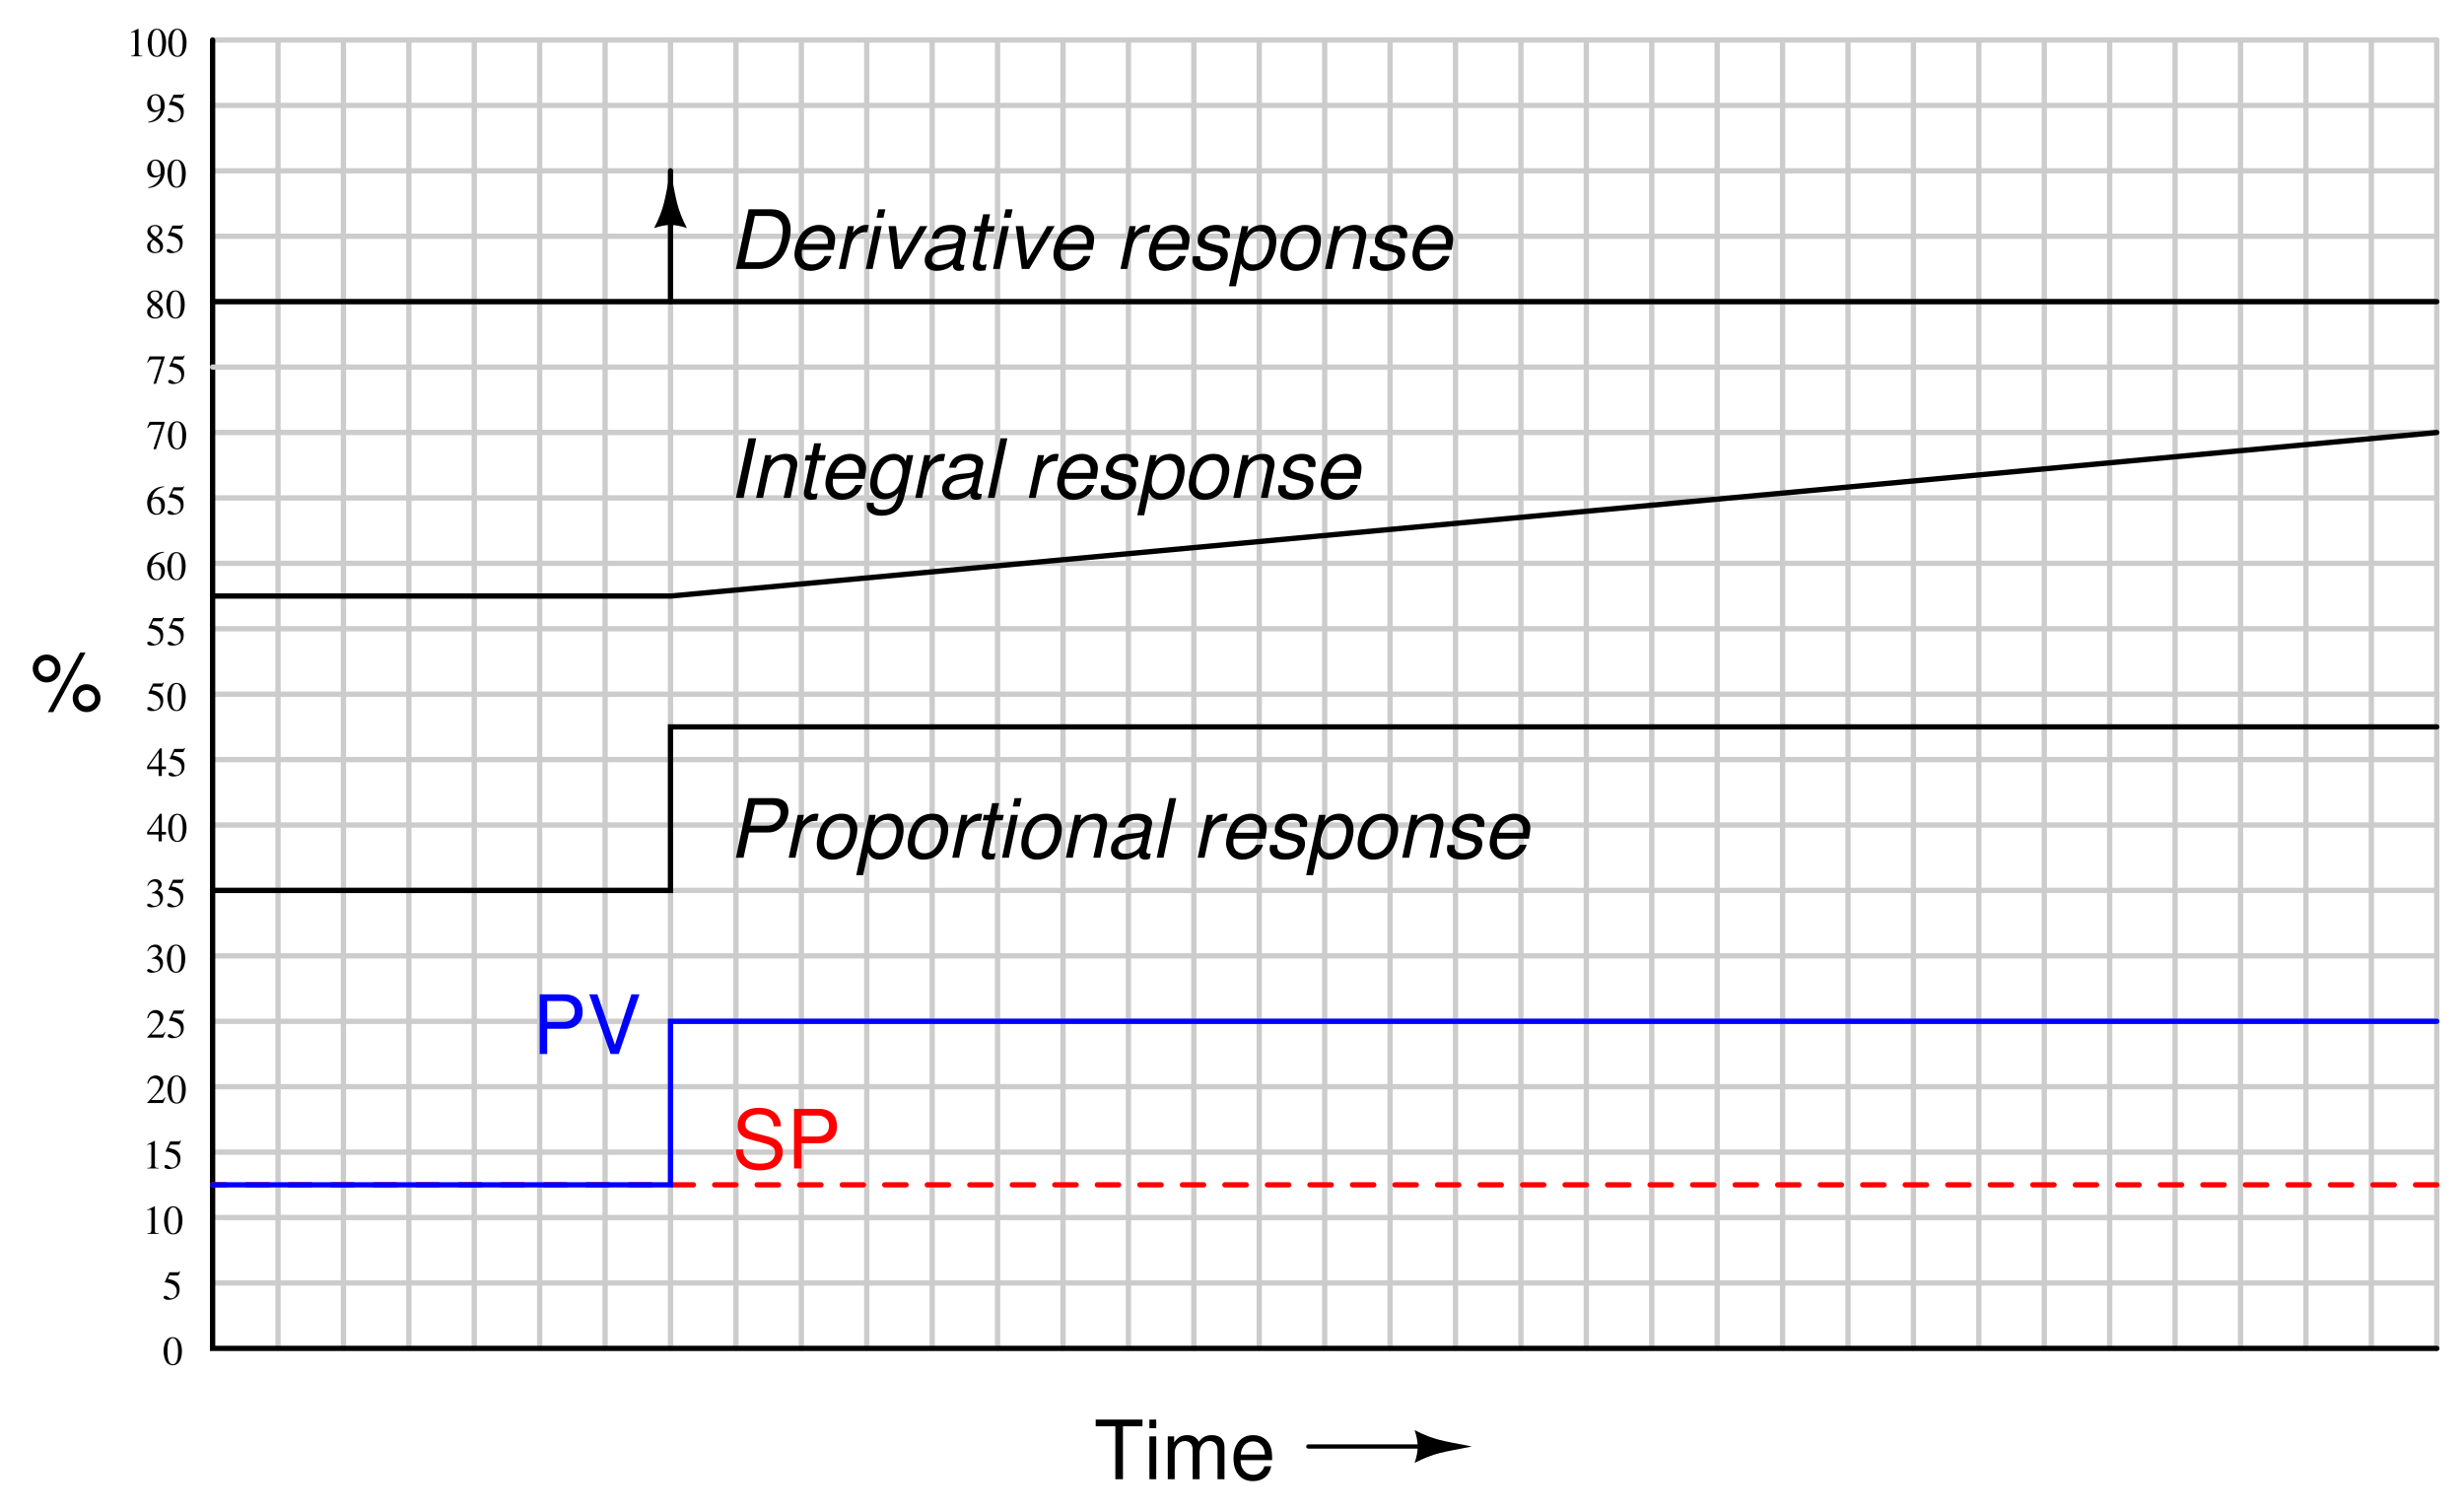 <?xml version="1.0" encoding="UTF-8"?>
<svg xmlns="http://www.w3.org/2000/svg" xmlns:xlink="http://www.w3.org/1999/xlink" viewBox="0 0 338.999 207.999" version="1.2">
<defs>
<g>
<symbol overflow="visible" id="glyph0-0">
<path style="stroke:none;" d=""/>
</symbol>
<symbol overflow="visible" id="glyph0-1">
<path style="stroke:none;" d="M 3.984 -7.281 L 6.672 -7.281 L 6.672 -8.203 L 0.234 -8.203 L 0.234 -7.281 L 2.938 -7.281 L 2.938 0 L 3.984 0 Z M 3.984 -7.281 "/>
</symbol>
<symbol overflow="visible" id="glyph0-2">
<path style="stroke:none;" d="M 1.688 -5.891 L 0.75 -5.891 L 0.75 0 L 1.688 0 Z M 1.688 -8.203 L 0.75 -8.203 L 0.75 -7.016 L 1.688 -7.016 Z M 1.688 -8.203 "/>
</symbol>
<symbol overflow="visible" id="glyph0-3">
<path style="stroke:none;" d="M 0.781 -5.891 L 0.781 0 L 1.734 0 L 1.734 -3.703 C 1.734 -4.562 2.344 -5.25 3.109 -5.25 C 3.812 -5.25 4.203 -4.812 4.203 -4.062 L 4.203 0 L 5.156 0 L 5.156 -3.703 C 5.156 -4.562 5.766 -5.25 6.531 -5.25 C 7.219 -5.25 7.625 -4.797 7.625 -4.062 L 7.625 0 L 8.578 0 L 8.578 -4.422 C 8.578 -5.484 7.969 -6.062 6.859 -6.062 C 6.078 -6.062 5.609 -5.828 5.047 -5.156 C 4.703 -5.797 4.234 -6.062 3.469 -6.062 C 2.672 -6.062 2.156 -5.766 1.656 -5.062 L 1.656 -5.891 Z M 0.781 -5.891 "/>
</symbol>
<symbol overflow="visible" id="glyph0-4">
<path style="stroke:none;" d="M 5.766 -2.625 C 5.766 -3.531 5.703 -4.078 5.531 -4.516 C 5.156 -5.484 4.25 -6.062 3.156 -6.062 C 1.5 -6.062 0.453 -4.812 0.453 -2.875 C 0.453 -0.922 1.469 0.266 3.125 0.266 C 4.484 0.266 5.406 -0.5 5.641 -1.781 L 4.703 -1.781 C 4.438 -1.016 3.922 -0.609 3.156 -0.609 C 2.562 -0.609 2.062 -0.875 1.75 -1.375 C 1.516 -1.703 1.438 -2.047 1.422 -2.625 Z M 1.453 -3.391 C 1.531 -4.484 2.188 -5.203 3.141 -5.203 C 4.094 -5.203 4.766 -4.453 4.766 -3.391 Z M 1.453 -3.391 "/>
</symbol>
<symbol overflow="visible" id="glyph0-5">
<path style="stroke:none;" d="M 2.234 -7.703 C 1.188 -7.703 0.328 -6.844 0.328 -5.781 C 0.328 -4.719 1.188 -3.859 2.25 -3.859 C 3.297 -3.859 4.156 -4.719 4.156 -5.766 C 4.156 -6.844 3.312 -7.703 2.234 -7.703 Z M 2.234 -6.922 C 2.875 -6.922 3.391 -6.406 3.391 -5.766 C 3.391 -5.156 2.875 -4.641 2.25 -4.641 C 1.625 -4.641 1.109 -5.156 1.109 -5.781 C 1.109 -6.406 1.609 -6.922 2.234 -6.922 Z M 6.844 -7.969 L 2.406 0.219 L 3.156 0.219 L 7.594 -7.969 Z M 7.734 -3.625 C 6.688 -3.625 5.828 -2.766 5.828 -1.703 C 5.828 -0.641 6.688 0.219 7.75 0.219 C 8.797 0.219 9.656 -0.641 9.656 -1.688 C 9.656 -2.766 8.812 -3.625 7.734 -3.625 Z M 7.734 -2.828 C 8.375 -2.828 8.891 -2.328 8.891 -1.688 C 8.891 -1.078 8.375 -0.578 7.75 -0.578 C 7.109 -0.578 6.609 -1.078 6.609 -1.703 C 6.609 -2.328 7.109 -2.828 7.734 -2.828 Z M 7.734 -2.828 "/>
</symbol>
<symbol overflow="visible" id="glyph0-6">
<path style="stroke:none;" d="M 6.703 -5.797 C 6.703 -6.359 6.672 -6.516 6.484 -6.891 C 6.047 -7.844 5.078 -8.344 3.703 -8.344 C 1.906 -8.344 0.781 -7.406 0.781 -5.922 C 0.781 -4.922 1.312 -4.297 2.391 -4.016 L 4.438 -3.469 C 5.484 -3.203 5.938 -2.797 5.938 -2.156 C 5.938 -1.703 5.703 -1.266 5.359 -1.016 C 5.031 -0.781 4.516 -0.656 3.844 -0.656 C 2.953 -0.656 2.344 -0.875 1.953 -1.344 C 1.656 -1.703 1.516 -2.109 1.531 -2.609 L 0.547 -2.609 C 0.547 -1.859 0.703 -1.359 1.031 -0.906 C 1.594 -0.141 2.531 0.266 3.781 0.266 C 4.766 0.266 5.562 0.031 6.094 -0.375 C 6.641 -0.812 6.984 -1.547 6.984 -2.25 C 6.984 -3.266 6.359 -4 5.25 -4.312 L 3.188 -4.859 C 2.188 -5.125 1.828 -5.438 1.828 -6.078 C 1.828 -6.906 2.562 -7.453 3.672 -7.453 C 4.969 -7.453 5.703 -6.875 5.719 -5.797 Z M 6.703 -5.797 "/>
</symbol>
<symbol overflow="visible" id="glyph0-7">
<path style="stroke:none;" d="M 2.062 -3.469 L 4.641 -3.469 C 5.281 -3.469 5.797 -3.672 6.234 -4.062 C 6.734 -4.516 6.938 -5.047 6.938 -5.797 C 6.938 -7.328 6.031 -8.203 4.406 -8.203 L 1.031 -8.203 L 1.031 0 L 2.062 0 Z M 2.062 -4.406 L 2.062 -7.281 L 4.25 -7.281 C 5.25 -7.281 5.844 -6.734 5.844 -5.844 C 5.844 -4.938 5.25 -4.406 4.25 -4.406 Z M 2.062 -4.406 "/>
</symbol>
<symbol overflow="visible" id="glyph0-8">
<path style="stroke:none;" d="M 4.406 0 L 7.25 -8.203 L 6.141 -8.203 L 3.875 -1.266 L 1.469 -8.203 L 0.344 -8.203 L 3.281 0 Z M 4.406 0 "/>
</symbol>
<symbol overflow="visible" id="glyph1-0">
<path style="stroke:none;" d=""/>
</symbol>
<symbol overflow="visible" id="glyph1-1">
<path style="stroke:none;" d="M 1.422 -3.797 C 1.125 -3.797 0.891 -3.719 0.672 -3.516 C 0.344 -3.188 0.141 -2.547 0.141 -1.891 C 0.141 -1.266 0.328 -0.625 0.578 -0.297 C 0.797 -0.062 1.078 0.078 1.406 0.078 C 1.688 0.078 1.938 -0.016 2.141 -0.219 C 2.469 -0.516 2.672 -1.172 2.672 -1.859 C 2.672 -3.016 2.172 -3.797 1.422 -3.797 Z M 1.406 -3.656 C 1.891 -3.656 2.141 -3.016 2.141 -1.844 C 2.141 -0.672 1.891 -0.062 1.406 -0.062 C 0.922 -0.062 0.672 -0.672 0.672 -1.844 C 0.672 -3.031 0.922 -3.656 1.406 -3.656 Z M 1.406 -3.656 "/>
</symbol>
<symbol overflow="visible" id="glyph1-2">
<path style="stroke:none;" d="M 1.016 -3.281 L 2.125 -3.281 C 2.219 -3.281 2.234 -3.281 2.25 -3.328 L 2.469 -3.828 L 2.406 -3.875 C 2.328 -3.75 2.281 -3.719 2.156 -3.719 L 0.984 -3.719 L 0.359 -2.391 C 0.359 -2.375 0.359 -2.375 0.359 -2.359 C 0.359 -2.328 0.375 -2.312 0.422 -2.312 C 0.609 -2.312 0.828 -2.281 1.062 -2.203 C 1.703 -2 2 -1.656 2 -1.094 C 2 -0.547 1.672 -0.125 1.219 -0.125 C 1.109 -0.125 1.016 -0.172 0.844 -0.297 C 0.672 -0.422 0.547 -0.484 0.422 -0.484 C 0.266 -0.484 0.188 -0.406 0.188 -0.266 C 0.188 -0.062 0.438 0.078 0.859 0.078 C 1.328 0.078 1.734 -0.078 2.031 -0.359 C 2.281 -0.609 2.391 -0.938 2.391 -1.359 C 2.391 -1.766 2.297 -2.031 2.016 -2.312 C 1.766 -2.547 1.453 -2.688 0.781 -2.797 Z M 1.016 -3.281 "/>
</symbol>
<symbol overflow="visible" id="glyph1-3">
<path style="stroke:none;" d="M 0.656 0 L 2.219 0 L 2.219 -0.078 C 1.781 -0.078 1.688 -0.141 1.688 -0.422 L 1.688 -3.797 L 1.641 -3.797 L 0.625 -3.297 L 0.625 -3.219 C 0.844 -3.297 0.984 -3.328 1.031 -3.328 C 1.141 -3.328 1.203 -3.25 1.203 -3.078 L 1.203 -0.516 C 1.188 -0.172 1.094 -0.094 0.656 -0.078 Z M 0.656 0 "/>
</symbol>
<symbol overflow="visible" id="glyph1-4">
<path style="stroke:none;" d="M 2.672 -0.766 L 2.594 -0.797 C 2.391 -0.469 2.328 -0.438 2.062 -0.422 L 0.719 -0.422 L 1.672 -1.422 C 2.172 -1.938 2.391 -2.375 2.391 -2.812 C 2.391 -3.375 1.922 -3.797 1.344 -3.797 C 1.031 -3.797 0.75 -3.672 0.531 -3.453 C 0.359 -3.266 0.266 -3.078 0.172 -2.688 L 0.297 -2.656 C 0.516 -3.203 0.719 -3.391 1.109 -3.391 C 1.594 -3.391 1.906 -3.062 1.906 -2.594 C 1.906 -2.156 1.641 -1.625 1.172 -1.125 L 0.172 -0.062 L 0.172 0 L 2.359 0 Z M 2.672 -0.766 "/>
</symbol>
<symbol overflow="visible" id="glyph1-5">
<path style="stroke:none;" d="M 0.859 -1.859 C 1.188 -1.859 1.328 -1.844 1.453 -1.797 C 1.812 -1.672 2.016 -1.344 2.016 -0.969 C 2.016 -0.484 1.703 -0.125 1.281 -0.125 C 1.125 -0.125 1.016 -0.156 0.812 -0.297 C 0.641 -0.406 0.547 -0.438 0.453 -0.438 C 0.328 -0.438 0.234 -0.359 0.234 -0.234 C 0.234 -0.047 0.484 0.078 0.875 0.078 C 1.312 0.078 1.75 -0.062 2.016 -0.297 C 2.281 -0.531 2.422 -0.859 2.422 -1.234 C 2.422 -1.531 2.328 -1.781 2.172 -1.953 C 2.062 -2.078 1.953 -2.156 1.703 -2.25 C 2.094 -2.516 2.234 -2.734 2.234 -3.031 C 2.234 -3.5 1.875 -3.797 1.359 -3.797 C 1.078 -3.797 0.828 -3.703 0.625 -3.531 C 0.453 -3.375 0.375 -3.234 0.25 -2.891 L 0.344 -2.875 C 0.562 -3.281 0.812 -3.469 1.172 -3.469 C 1.547 -3.469 1.781 -3.219 1.781 -2.859 C 1.781 -2.656 1.703 -2.469 1.562 -2.312 C 1.391 -2.156 1.234 -2.062 0.859 -1.922 Z M 0.859 -1.859 "/>
</symbol>
<symbol overflow="visible" id="glyph1-6">
<path style="stroke:none;" d="M 2.656 -1.297 L 2.078 -1.297 L 2.078 -3.797 L 1.828 -3.797 L 0.062 -1.297 L 0.062 -0.938 L 1.641 -0.938 L 1.641 0 L 2.078 0 L 2.078 -0.938 L 2.656 -0.938 Z M 1.641 -1.297 L 0.297 -1.297 L 1.641 -3.234 Z M 1.641 -1.297 "/>
</symbol>
<symbol overflow="visible" id="glyph1-7">
<path style="stroke:none;" d="M 2.516 -3.844 C 1.875 -3.797 1.547 -3.688 1.125 -3.391 C 0.516 -2.969 0.188 -2.328 0.188 -1.562 C 0.188 -1.078 0.344 -0.578 0.578 -0.297 C 0.797 -0.062 1.109 0.078 1.453 0.078 C 2.156 0.078 2.625 -0.453 2.625 -1.234 C 2.625 -1.953 2.234 -2.406 1.562 -2.406 C 1.328 -2.406 1.203 -2.375 0.859 -2.156 C 1 -3 1.641 -3.609 2.516 -3.75 Z M 1.359 -2.156 C 1.844 -2.156 2.125 -1.75 2.125 -1.047 C 2.125 -0.422 1.906 -0.078 1.516 -0.078 C 1.016 -0.078 0.719 -0.609 0.719 -1.484 C 0.719 -1.766 0.766 -1.922 0.875 -2.016 C 0.984 -2.094 1.172 -2.156 1.359 -2.156 Z M 1.359 -2.156 "/>
</symbol>
<symbol overflow="visible" id="glyph1-8">
<path style="stroke:none;" d="M 2.531 -3.719 L 0.438 -3.719 L 0.109 -2.891 L 0.203 -2.859 C 0.438 -3.234 0.547 -3.297 0.859 -3.312 L 2.078 -3.312 L 0.969 0.047 L 1.328 0.047 L 2.531 -3.641 Z M 2.531 -3.719 "/>
</symbol>
<symbol overflow="visible" id="glyph1-9">
<path style="stroke:none;" d="M 1.625 -2.094 C 2.188 -2.391 2.391 -2.625 2.391 -3 C 2.391 -3.469 1.984 -3.797 1.422 -3.797 C 0.797 -3.797 0.344 -3.422 0.344 -2.906 C 0.344 -2.547 0.453 -2.391 1.047 -1.875 C 0.438 -1.406 0.312 -1.234 0.312 -0.844 C 0.312 -0.297 0.75 0.078 1.391 0.078 C 2.062 0.078 2.5 -0.297 2.5 -0.875 C 2.5 -1.312 2.312 -1.578 1.625 -2.094 Z M 1.531 -1.5 C 1.938 -1.219 2.078 -1.016 2.078 -0.703 C 2.078 -0.328 1.828 -0.078 1.453 -0.078 C 1.031 -0.078 0.75 -0.406 0.75 -0.891 C 0.75 -1.25 0.859 -1.484 1.188 -1.75 Z M 1.469 -2.188 C 0.969 -2.516 0.766 -2.766 0.766 -3.094 C 0.766 -3.422 1.016 -3.641 1.375 -3.641 C 1.75 -3.641 2 -3.391 2 -3.016 C 2 -2.672 1.844 -2.438 1.469 -2.188 Z M 1.469 -2.188 "/>
</symbol>
<symbol overflow="visible" id="glyph1-10">
<path style="stroke:none;" d="M 0.328 0.125 C 0.969 0.047 1.266 -0.062 1.656 -0.328 C 2.234 -0.766 2.578 -1.453 2.578 -2.219 C 2.578 -3.141 2.062 -3.797 1.344 -3.797 C 0.672 -3.797 0.172 -3.234 0.172 -2.469 C 0.172 -1.781 0.578 -1.328 1.188 -1.328 C 1.484 -1.328 1.734 -1.422 2.031 -1.656 C 1.797 -0.734 1.172 -0.141 0.312 0.016 Z M 2.031 -2 C 2.031 -1.891 2.016 -1.828 1.953 -1.781 C 1.797 -1.656 1.594 -1.578 1.391 -1.578 C 0.953 -1.578 0.688 -2 0.688 -2.672 C 0.688 -2.984 0.781 -3.328 0.891 -3.469 C 0.984 -3.578 1.125 -3.641 1.297 -3.641 C 1.781 -3.641 2.031 -3.156 2.031 -2.219 Z M 2.031 -2 "/>
</symbol>
<symbol overflow="visible" id="glyph2-0">
<path style="stroke:none;" d=""/>
</symbol>
<symbol overflow="visible" id="glyph2-1">
<path style="stroke:none;" d="M 2.828 -3.469 L 5.391 -3.469 C 6.094 -3.469 6.625 -3.656 7.125 -4.062 C 7.844 -4.625 8.25 -5.484 8.25 -6.391 C 8.25 -7.578 7.547 -8.203 6.172 -8.203 L 2.766 -8.203 L 1.031 0 L 2.078 0 Z M 3.016 -4.406 L 3.641 -7.281 L 5.812 -7.281 C 6.688 -7.281 7.172 -6.891 7.172 -6.188 C 7.172 -5.781 7.047 -5.422 6.766 -5.078 C 6.406 -4.609 5.922 -4.406 5.203 -4.406 Z M 3.016 -4.406 "/>
</symbol>
<symbol overflow="visible" id="glyph2-2">
<path style="stroke:none;" d="M 2.031 -5.891 L 0.781 0 L 1.719 0 L 2.375 -3.062 C 2.672 -4.438 3.469 -5.125 4.703 -5.078 L 4.906 -6.031 C 4.766 -6.047 4.672 -6.062 4.547 -6.062 C 3.891 -6.062 3.391 -5.766 2.688 -4.969 L 2.875 -5.891 Z M 2.031 -5.891 "/>
</symbol>
<symbol overflow="visible" id="glyph2-3">
<path style="stroke:none;" d="M 4.312 -6.062 C 3.281 -6.062 2.344 -5.594 1.781 -4.766 C 1.266 -4.031 0.906 -2.797 0.906 -1.844 C 0.906 -0.594 1.766 0.266 3.031 0.266 C 4.109 0.266 4.969 -0.188 5.594 -1.047 C 6.109 -1.75 6.484 -2.984 6.484 -3.953 C 6.484 -4.562 6.25 -5.125 5.859 -5.516 C 5.484 -5.891 4.969 -6.062 4.312 -6.062 Z M 4.172 -5.203 C 5 -5.203 5.484 -4.672 5.484 -3.75 C 5.484 -3.078 5.312 -2.344 5 -1.781 C 4.562 -1.016 3.953 -0.609 3.188 -0.609 C 2.391 -0.609 1.891 -1.156 1.891 -2.062 C 1.891 -2.719 2.078 -3.453 2.391 -4.016 C 2.797 -4.781 3.438 -5.203 4.172 -5.203 Z M 4.172 -5.203 "/>
</symbol>
<symbol overflow="visible" id="glyph2-4">
<path style="stroke:none;" d="M 0.078 2.391 L 1.031 2.391 L 1.703 -0.766 C 2.047 -0.031 2.516 0.266 3.312 0.266 C 4.188 0.266 5.031 -0.141 5.609 -0.844 C 6.203 -1.594 6.594 -2.75 6.594 -3.875 C 6.594 -5.219 5.844 -6.062 4.641 -6.062 C 3.75 -6.062 2.859 -5.578 2.547 -4.953 L 2.75 -5.891 L 1.844 -5.891 Z M 4.266 -5.203 C 5.109 -5.203 5.609 -4.625 5.609 -3.641 C 5.609 -3.031 5.406 -2.312 5.109 -1.75 C 4.688 -0.984 4.125 -0.609 3.391 -0.609 C 2.562 -0.609 2.062 -1.172 2.062 -2.062 C 2.062 -2.75 2.25 -3.469 2.594 -4.062 C 3 -4.812 3.562 -5.203 4.266 -5.203 Z M 4.266 -5.203 "/>
</symbol>
<symbol overflow="visible" id="glyph2-5">
<path style="stroke:none;" d="M 4.125 -5.891 L 3.109 -5.891 L 3.469 -7.516 L 2.516 -7.516 L 2.172 -5.891 L 1.375 -5.891 L 1.219 -5.141 L 2.016 -5.141 L 1.125 -0.984 C 1.109 -0.859 1.094 -0.75 1.094 -0.625 C 1.094 -0.078 1.469 0.266 2.094 0.266 C 2.328 0.266 2.656 0.219 2.828 0.188 L 3 -0.641 C 2.625 -0.547 2.609 -0.547 2.469 -0.547 C 2.219 -0.547 2.062 -0.672 2.062 -0.859 C 2.062 -0.891 2.062 -0.938 2.078 -1.016 L 2.953 -5.141 L 3.953 -5.141 Z M 4.125 -5.891 "/>
</symbol>
<symbol overflow="visible" id="glyph2-6">
<path style="stroke:none;" d="M 2.938 -5.891 L 1.984 -5.891 L 0.75 0 L 1.688 0 Z M 3.438 -8.203 L 2.484 -8.203 L 2.234 -7.047 L 3.188 -7.047 Z M 3.438 -8.203 "/>
</symbol>
<symbol overflow="visible" id="glyph2-7">
<path style="stroke:none;" d="M 2.031 -5.891 L 0.781 0 L 1.734 0 L 2.422 -3.25 C 2.688 -4.484 3.469 -5.25 4.484 -5.25 C 5.047 -5.25 5.469 -4.859 5.469 -4.344 C 5.469 -4.281 5.438 -4.125 5.406 -3.922 L 4.562 0 L 5.516 0 L 6.406 -4.234 C 6.453 -4.375 6.453 -4.516 6.453 -4.656 C 6.453 -5.516 5.859 -6.062 4.922 -6.062 C 4.078 -6.062 3.328 -5.766 2.75 -5.156 L 2.891 -5.891 Z M 2.031 -5.891 "/>
</symbol>
<symbol overflow="visible" id="glyph2-8">
<path style="stroke:none;" d="M 6.203 -0.578 C 6.109 -0.547 6.062 -0.547 6.016 -0.547 C 5.719 -0.547 5.594 -0.656 5.594 -0.875 C 5.594 -0.906 5.594 -0.953 5.609 -0.984 L 6.328 -4.375 C 6.391 -4.688 6.391 -4.688 6.391 -4.797 C 6.391 -5.562 5.609 -6.062 4.438 -6.062 C 2.859 -6.062 1.906 -5.406 1.703 -4.156 L 2.641 -4.156 C 2.75 -4.469 2.828 -4.625 2.984 -4.781 C 3.234 -5.047 3.703 -5.203 4.188 -5.203 C 4.859 -5.203 5.375 -4.891 5.375 -4.484 C 5.375 -4.438 5.359 -4.359 5.359 -4.266 L 5.328 -4.062 C 5.219 -3.594 5 -3.469 4.188 -3.391 C 2.672 -3.266 2.203 -3.156 1.656 -2.797 C 1.062 -2.438 0.734 -1.828 0.734 -1.188 C 0.734 -0.281 1.344 0.266 2.344 0.266 C 2.75 0.266 3.203 0.188 3.625 0.031 C 3.969 -0.094 4.156 -0.203 4.609 -0.609 L 4.609 -0.484 C 4.609 -0.016 4.922 0.266 5.469 0.266 C 5.609 0.266 5.641 0.266 5.906 0.188 C 5.922 0.188 6 0.172 6.062 0.156 Z M 4.844 -1.844 C 4.703 -1.141 3.719 -0.547 2.719 -0.547 C 2.078 -0.547 1.719 -0.828 1.719 -1.297 C 1.719 -1.672 1.938 -2.031 2.266 -2.234 C 2.547 -2.406 2.875 -2.5 3.438 -2.578 C 4.484 -2.719 4.578 -2.734 5.078 -2.906 Z M 4.844 -1.844 "/>
</symbol>
<symbol overflow="visible" id="glyph2-9">
<path style="stroke:none;" d="M 3.453 -8.203 L 2.516 -8.203 L 0.766 0 L 1.703 0 Z M 3.453 -8.203 "/>
</symbol>
<symbol overflow="visible" id="glyph2-10">
<path style="stroke:none;" d=""/>
</symbol>
<symbol overflow="visible" id="glyph2-11">
<path style="stroke:none;" d="M 6.328 -2.625 C 6.484 -3.516 6.531 -3.781 6.531 -4.141 C 6.531 -5.234 5.594 -6.062 4.375 -6.062 C 3.391 -6.062 2.469 -5.609 1.891 -4.844 C 1.359 -4.141 0.938 -2.875 0.938 -1.953 C 0.938 -1.344 1.219 -0.719 1.641 -0.297 C 2.031 0.078 2.531 0.266 3.172 0.266 C 4.516 0.266 5.688 -0.578 6.031 -1.781 L 5.078 -1.781 C 4.688 -1.016 4.078 -0.609 3.328 -0.609 C 2.438 -0.609 1.938 -1.156 1.938 -2.109 C 1.938 -2.359 1.953 -2.469 1.984 -2.625 Z M 2.188 -3.438 C 2.484 -4.484 3.312 -5.203 4.234 -5.203 C 5.031 -5.203 5.531 -4.656 5.531 -3.812 C 5.531 -3.719 5.531 -3.625 5.5 -3.438 Z M 2.188 -3.438 "/>
</symbol>
<symbol overflow="visible" id="glyph2-12">
<path style="stroke:none;" d="M 5.781 -4.25 C 5.844 -4.484 5.844 -4.594 5.844 -4.734 C 5.844 -5.531 5.109 -6.062 4 -6.062 C 3.203 -6.062 2.516 -5.828 2.062 -5.391 C 1.641 -5 1.391 -4.406 1.391 -3.875 C 1.391 -3.188 1.781 -2.875 2.938 -2.562 L 3.766 -2.344 C 4.141 -2.25 4.312 -2.188 4.406 -2.062 C 4.484 -1.953 4.562 -1.781 4.562 -1.688 C 4.562 -1.469 4.391 -1.141 4.203 -0.984 C 3.922 -0.75 3.438 -0.609 2.953 -0.609 C 2.156 -0.609 1.734 -0.906 1.734 -1.469 C 1.734 -1.547 1.75 -1.641 1.75 -1.75 L 0.75 -1.75 C 0.703 -1.5 0.688 -1.359 0.688 -1.188 C 0.688 -0.281 1.469 0.266 2.781 0.266 C 4.453 0.266 5.547 -0.609 5.547 -1.953 C 5.547 -2.625 5.172 -3 4.188 -3.234 L 3.328 -3.453 C 2.703 -3.609 2.375 -3.844 2.375 -4.125 C 2.375 -4.359 2.516 -4.641 2.719 -4.828 C 2.984 -5.078 3.312 -5.203 3.812 -5.203 C 4.484 -5.203 4.844 -4.953 4.844 -4.5 C 4.844 -4.438 4.844 -4.344 4.844 -4.25 Z M 5.781 -4.25 "/>
</symbol>
<symbol overflow="visible" id="glyph2-13">
<path style="stroke:none;" d="M 3.922 -8.203 L 2.875 -8.203 L 1.125 0 L 2.188 0 Z M 3.922 -8.203 "/>
</symbol>
<symbol overflow="visible" id="glyph2-14">
<path style="stroke:none;" d="M 5.906 -5.891 L 5.719 -5.016 C 5.547 -5.391 5.438 -5.547 5.188 -5.719 C 4.891 -5.938 4.531 -6.062 4.156 -6.062 C 3.281 -6.062 2.406 -5.641 1.859 -4.938 C 1.25 -4.188 0.828 -2.938 0.828 -1.891 C 0.828 -0.656 1.625 0.188 2.781 0.188 C 3.484 0.188 4.141 -0.109 4.719 -0.703 L 4.672 -0.5 C 4.344 1.031 3.75 1.641 2.547 1.641 C 1.781 1.641 1.328 1.344 1.328 0.828 L 1.328 0.672 L 0.375 0.672 C 0.375 0.875 0.359 0.984 0.359 1.031 C 0.359 1.891 1.141 2.453 2.344 2.453 C 3.25 2.453 4.031 2.188 4.547 1.703 C 5.109 1.156 5.406 0.469 5.719 -0.953 L 6.766 -5.891 Z M 4.078 -5.203 C 4.812 -5.203 5.281 -4.656 5.281 -3.812 C 5.281 -3.109 5.078 -2.297 4.766 -1.734 C 4.391 -1.047 3.719 -0.625 3.047 -0.625 C 2.297 -0.625 1.828 -1.172 1.828 -2.062 C 1.828 -2.75 2 -3.469 2.344 -4.047 C 2.75 -4.797 3.359 -5.203 4.078 -5.203 Z M 4.078 -5.203 "/>
</symbol>
<symbol overflow="visible" id="glyph2-15">
<path style="stroke:none;" d="M 1 0 L 4.172 0 C 5.391 0 6.406 -0.5 7.234 -1.5 C 8 -2.453 8.531 -4.078 8.531 -5.484 C 8.531 -6.312 8.203 -7.141 7.672 -7.609 C 7.25 -8 6.656 -8.203 5.922 -8.203 L 2.75 -8.203 Z M 2.25 -0.922 L 3.609 -7.281 L 5.531 -7.281 C 6.734 -7.281 7.453 -6.578 7.453 -5.406 C 7.453 -4.359 7.109 -3.016 6.656 -2.312 C 6.078 -1.406 5.203 -0.922 4.188 -0.922 Z M 2.25 -0.922 "/>
</symbol>
<symbol overflow="visible" id="glyph2-16">
<path style="stroke:none;" d="M 3.234 0 L 6.734 -5.891 L 5.703 -5.891 L 2.953 -1.141 L 2.406 -5.891 L 1.375 -5.891 L 2.203 0 Z M 3.234 0 "/>
</symbol>
</g>
<clipPath id="clip1">
  <path d="M 23 53 L 338.5 53 L 338.5 89 L 23 89 Z M 23 53 "/>
</clipPath>
</defs>
<g id="surface1">
<path style="fill:none;stroke-width:7.312;stroke-linecap:round;stroke-linejoin:miter;stroke:rgb(80.077%,80.077%,80.077%);stroke-opacity:1;stroke-miterlimit:6;" d="M 377.5 219.99 L 377.5 2019.99 " transform="matrix(0.1,0,0,-0.1,0.5,207.499)"/>
<path style="fill:none;stroke-width:7.312;stroke-linecap:round;stroke-linejoin:miter;stroke:rgb(80.077%,80.077%,80.077%);stroke-opacity:1;stroke-miterlimit:6;" d="M 467.5 219.99 L 467.5 2019.99 " transform="matrix(0.1,0,0,-0.1,0.5,207.499)"/>
<path style="fill:none;stroke-width:7.312;stroke-linecap:round;stroke-linejoin:miter;stroke:rgb(80.077%,80.077%,80.077%);stroke-opacity:1;stroke-miterlimit:6;" d="M 557.5 219.99 L 557.5 2019.99 " transform="matrix(0.1,0,0,-0.1,0.5,207.499)"/>
<path style="fill:none;stroke-width:7.312;stroke-linecap:round;stroke-linejoin:miter;stroke:rgb(80.077%,80.077%,80.077%);stroke-opacity:1;stroke-miterlimit:6;" d="M 647.5 219.99 L 647.5 2019.99 " transform="matrix(0.1,0,0,-0.1,0.5,207.499)"/>
<path style="fill:none;stroke-width:7.312;stroke-linecap:round;stroke-linejoin:miter;stroke:rgb(80.077%,80.077%,80.077%);stroke-opacity:1;stroke-miterlimit:6;" d="M 737.5 219.99 L 737.5 2019.99 " transform="matrix(0.1,0,0,-0.1,0.5,207.499)"/>
<path style="fill:none;stroke-width:7.312;stroke-linecap:round;stroke-linejoin:miter;stroke:rgb(80.077%,80.077%,80.077%);stroke-opacity:1;stroke-miterlimit:6;" d="M 827.5 219.99 L 827.5 2019.99 " transform="matrix(0.1,0,0,-0.1,0.5,207.499)"/>
<path style="fill:none;stroke-width:7.312;stroke-linecap:round;stroke-linejoin:miter;stroke:rgb(80.077%,80.077%,80.077%);stroke-opacity:1;stroke-miterlimit:6;" d="M 917.5 219.99 L 917.5 2019.99 " transform="matrix(0.1,0,0,-0.1,0.5,207.499)"/>
<path style="fill:none;stroke-width:7.312;stroke-linecap:round;stroke-linejoin:miter;stroke:rgb(80.077%,80.077%,80.077%);stroke-opacity:1;stroke-miterlimit:6;" d="M 1007.5 219.99 L 1007.5 2019.99 " transform="matrix(0.1,0,0,-0.1,0.5,207.499)"/>
<path style="fill:none;stroke-width:7.312;stroke-linecap:round;stroke-linejoin:miter;stroke:rgb(80.077%,80.077%,80.077%);stroke-opacity:1;stroke-miterlimit:6;" d="M 1097.5 219.99 L 1097.5 2019.99 " transform="matrix(0.1,0,0,-0.1,0.5,207.499)"/>
<path style="fill:none;stroke-width:7.312;stroke-linecap:round;stroke-linejoin:miter;stroke:rgb(80.077%,80.077%,80.077%);stroke-opacity:1;stroke-miterlimit:6;" d="M 1187.5 219.99 L 1187.5 2019.99 " transform="matrix(0.1,0,0,-0.1,0.5,207.499)"/>
<path style="fill:none;stroke-width:7.312;stroke-linecap:round;stroke-linejoin:miter;stroke:rgb(80.077%,80.077%,80.077%);stroke-opacity:1;stroke-miterlimit:6;" d="M 1277.5 219.99 L 1277.5 2019.99 " transform="matrix(0.1,0,0,-0.1,0.5,207.499)"/>
<path style="fill:none;stroke-width:7.312;stroke-linecap:round;stroke-linejoin:miter;stroke:rgb(80.077%,80.077%,80.077%);stroke-opacity:1;stroke-miterlimit:6;" d="M 1367.5 219.99 L 1367.5 2019.99 " transform="matrix(0.1,0,0,-0.1,0.5,207.499)"/>
<path style="fill:none;stroke-width:7.312;stroke-linecap:round;stroke-linejoin:miter;stroke:rgb(80.077%,80.077%,80.077%);stroke-opacity:1;stroke-miterlimit:6;" d="M 1457.5 219.99 L 1457.5 2019.99 " transform="matrix(0.1,0,0,-0.1,0.5,207.499)"/>
<path style="fill:none;stroke-width:7.312;stroke-linecap:round;stroke-linejoin:miter;stroke:rgb(80.077%,80.077%,80.077%);stroke-opacity:1;stroke-miterlimit:6;" d="M 1547.5 219.99 L 1547.5 2019.99 " transform="matrix(0.1,0,0,-0.1,0.5,207.499)"/>
<path style="fill:none;stroke-width:7.312;stroke-linecap:round;stroke-linejoin:miter;stroke:rgb(80.077%,80.077%,80.077%);stroke-opacity:1;stroke-miterlimit:6;" d="M 1637.5 219.99 L 1637.5 2019.99 " transform="matrix(0.1,0,0,-0.1,0.5,207.499)"/>
<path style="fill:none;stroke-width:7.312;stroke-linecap:round;stroke-linejoin:miter;stroke:rgb(80.077%,80.077%,80.077%);stroke-opacity:1;stroke-miterlimit:6;" d="M 1727.5 219.99 L 1727.5 2019.99 " transform="matrix(0.1,0,0,-0.1,0.5,207.499)"/>
<path style="fill:none;stroke-width:7.312;stroke-linecap:round;stroke-linejoin:miter;stroke:rgb(80.077%,80.077%,80.077%);stroke-opacity:1;stroke-miterlimit:6;" d="M 1817.5 219.99 L 1817.5 2019.99 " transform="matrix(0.1,0,0,-0.1,0.5,207.499)"/>
<path style="fill:none;stroke-width:7.312;stroke-linecap:round;stroke-linejoin:miter;stroke:rgb(80.077%,80.077%,80.077%);stroke-opacity:1;stroke-miterlimit:6;" d="M 1907.5 219.99 L 1907.5 2019.99 " transform="matrix(0.1,0,0,-0.1,0.5,207.499)"/>
<path style="fill:none;stroke-width:7.312;stroke-linecap:round;stroke-linejoin:miter;stroke:rgb(80.077%,80.077%,80.077%);stroke-opacity:1;stroke-miterlimit:6;" d="M 1997.5 219.99 L 1997.5 2019.99 " transform="matrix(0.1,0,0,-0.1,0.5,207.499)"/>
<path style="fill:none;stroke-width:7.312;stroke-linecap:round;stroke-linejoin:miter;stroke:rgb(80.077%,80.077%,80.077%);stroke-opacity:1;stroke-miterlimit:6;" d="M 2087.5 219.99 L 2087.5 2019.99 " transform="matrix(0.1,0,0,-0.1,0.5,207.499)"/>
<path style="fill:none;stroke-width:7.312;stroke-linecap:round;stroke-linejoin:miter;stroke:rgb(80.077%,80.077%,80.077%);stroke-opacity:1;stroke-miterlimit:6;" d="M 2177.5 219.99 L 2177.5 2019.99 " transform="matrix(0.1,0,0,-0.1,0.5,207.499)"/>
<path style="fill:none;stroke-width:7.312;stroke-linecap:round;stroke-linejoin:miter;stroke:rgb(80.077%,80.077%,80.077%);stroke-opacity:1;stroke-miterlimit:6;" d="M 2267.5 219.99 L 2267.5 2019.99 " transform="matrix(0.1,0,0,-0.1,0.5,207.499)"/>
<path style="fill:none;stroke-width:7.312;stroke-linecap:round;stroke-linejoin:miter;stroke:rgb(80.077%,80.077%,80.077%);stroke-opacity:1;stroke-miterlimit:6;" d="M 2357.5 219.99 L 2357.5 2019.99 " transform="matrix(0.1,0,0,-0.1,0.5,207.499)"/>
<path style="fill:none;stroke-width:7.312;stroke-linecap:round;stroke-linejoin:miter;stroke:rgb(80.077%,80.077%,80.077%);stroke-opacity:1;stroke-miterlimit:6;" d="M 2447.5 219.99 L 2447.5 2019.99 " transform="matrix(0.1,0,0,-0.1,0.5,207.499)"/>
<path style="fill:none;stroke-width:7.312;stroke-linecap:round;stroke-linejoin:miter;stroke:rgb(80.077%,80.077%,80.077%);stroke-opacity:1;stroke-miterlimit:6;" d="M 2537.5 219.99 L 2537.5 2019.99 " transform="matrix(0.1,0,0,-0.1,0.5,207.499)"/>
<path style="fill:none;stroke-width:7.312;stroke-linecap:round;stroke-linejoin:miter;stroke:rgb(80.077%,80.077%,80.077%);stroke-opacity:1;stroke-miterlimit:6;" d="M 2627.5 219.99 L 2627.5 2019.99 " transform="matrix(0.1,0,0,-0.1,0.5,207.499)"/>
<path style="fill:none;stroke-width:7.312;stroke-linecap:round;stroke-linejoin:miter;stroke:rgb(80.077%,80.077%,80.077%);stroke-opacity:1;stroke-miterlimit:6;" d="M 2717.5 219.99 L 2717.5 2019.99 " transform="matrix(0.1,0,0,-0.1,0.5,207.499)"/>
<path style="fill:none;stroke-width:7.312;stroke-linecap:round;stroke-linejoin:miter;stroke:rgb(80.077%,80.077%,80.077%);stroke-opacity:1;stroke-miterlimit:6;" d="M 2807.5 219.99 L 2807.5 2019.99 " transform="matrix(0.1,0,0,-0.1,0.5,207.499)"/>
<path style="fill:none;stroke-width:7.312;stroke-linecap:round;stroke-linejoin:miter;stroke:rgb(80.077%,80.077%,80.077%);stroke-opacity:1;stroke-miterlimit:6;" d="M 2897.5 219.99 L 2897.5 2019.99 " transform="matrix(0.1,0,0,-0.1,0.5,207.499)"/>
<path style="fill:none;stroke-width:7.312;stroke-linecap:round;stroke-linejoin:miter;stroke:rgb(80.077%,80.077%,80.077%);stroke-opacity:1;stroke-miterlimit:6;" d="M 2987.5 219.99 L 2987.5 2019.99 " transform="matrix(0.1,0,0,-0.1,0.5,207.499)"/>
<path style="fill:none;stroke-width:7.312;stroke-linecap:round;stroke-linejoin:miter;stroke:rgb(80.077%,80.077%,80.077%);stroke-opacity:1;stroke-miterlimit:6;" d="M 3077.5 219.99 L 3077.5 2019.99 " transform="matrix(0.1,0,0,-0.1,0.5,207.499)"/>
<path style="fill:none;stroke-width:7.312;stroke-linecap:round;stroke-linejoin:miter;stroke:rgb(80.077%,80.077%,80.077%);stroke-opacity:1;stroke-miterlimit:6;" d="M 3167.5 219.99 L 3167.5 2019.99 " transform="matrix(0.1,0,0,-0.1,0.5,207.499)"/>
<path style="fill:none;stroke-width:7.312;stroke-linecap:round;stroke-linejoin:miter;stroke:rgb(80.077%,80.077%,80.077%);stroke-opacity:1;stroke-miterlimit:6;" d="M 3257.5 219.99 L 3257.5 2019.99 " transform="matrix(0.1,0,0,-0.1,0.5,207.499)"/>
<path style="fill:none;stroke-width:7.312;stroke-linecap:round;stroke-linejoin:miter;stroke:rgb(80.077%,80.077%,80.077%);stroke-opacity:1;stroke-miterlimit:6;" d="M 3347.5 219.99 L 3347.5 2019.99 " transform="matrix(0.1,0,0,-0.1,0.5,207.499)"/>
<path style="fill:none;stroke-width:7.312;stroke-linecap:round;stroke-linejoin:miter;stroke:rgb(80.077%,80.077%,80.077%);stroke-opacity:1;stroke-miterlimit:6;" d="M 3347.5 2019.99 L 287.5 2019.99 " transform="matrix(0.1,0,0,-0.1,0.5,207.499)"/>
<path style="fill:none;stroke-width:7.312;stroke-linecap:round;stroke-linejoin:miter;stroke:rgb(80.077%,80.077%,80.077%);stroke-opacity:1;stroke-miterlimit:6;" d="M 3347.5 1929.99 L 287.5 1929.99 " transform="matrix(0.1,0,0,-0.1,0.5,207.499)"/>
<path style="fill:none;stroke-width:7.312;stroke-linecap:round;stroke-linejoin:miter;stroke:rgb(80.077%,80.077%,80.077%);stroke-opacity:1;stroke-miterlimit:6;" d="M 3347.5 1839.99 L 287.5 1839.99 " transform="matrix(0.1,0,0,-0.1,0.5,207.499)"/>
<path style="fill:none;stroke-width:7.312;stroke-linecap:round;stroke-linejoin:miter;stroke:rgb(80.077%,80.077%,80.077%);stroke-opacity:1;stroke-miterlimit:6;" d="M 3347.5 1749.99 L 287.5 1749.99 " transform="matrix(0.1,0,0,-0.1,0.5,207.499)"/>
<path style="fill:none;stroke-width:7.312;stroke-linecap:round;stroke-linejoin:miter;stroke:rgb(80.077%,80.077%,80.077%);stroke-opacity:1;stroke-miterlimit:6;" d="M 3347.5 1659.99 L 287.5 1659.99 " transform="matrix(0.1,0,0,-0.1,0.5,207.499)"/>
<path style="fill:none;stroke-width:7.312;stroke-linecap:round;stroke-linejoin:miter;stroke:rgb(80.077%,80.077%,80.077%);stroke-opacity:1;stroke-miterlimit:6;" d="M 3347.5 1479.99 L 287.5 1479.99 " transform="matrix(0.1,0,0,-0.1,0.5,207.499)"/>
<path style="fill:none;stroke-width:7.312;stroke-linecap:round;stroke-linejoin:miter;stroke:rgb(80.077%,80.077%,80.077%);stroke-opacity:1;stroke-miterlimit:6;" d="M 3347.5 1389.99 L 287.5 1389.99 " transform="matrix(0.1,0,0,-0.1,0.5,207.499)"/>
<path style="fill:none;stroke-width:7.312;stroke-linecap:round;stroke-linejoin:miter;stroke:rgb(80.077%,80.077%,80.077%);stroke-opacity:1;stroke-miterlimit:6;" d="M 3347.5 1299.99 L 287.5 1299.99 " transform="matrix(0.1,0,0,-0.1,0.5,207.499)"/>
<path style="fill:none;stroke-width:7.312;stroke-linecap:round;stroke-linejoin:miter;stroke:rgb(80.077%,80.077%,80.077%);stroke-opacity:1;stroke-miterlimit:6;" d="M 3347.5 1209.99 L 287.5 1209.99 " transform="matrix(0.1,0,0,-0.1,0.5,207.499)"/>
<path style="fill:none;stroke-width:7.312;stroke-linecap:round;stroke-linejoin:miter;stroke:rgb(80.077%,80.077%,80.077%);stroke-opacity:1;stroke-miterlimit:6;" d="M 3347.5 1119.99 L 287.5 1119.99 " transform="matrix(0.1,0,0,-0.1,0.5,207.499)"/>
<path style="fill:none;stroke-width:7.312;stroke-linecap:round;stroke-linejoin:miter;stroke:rgb(80.077%,80.077%,80.077%);stroke-opacity:1;stroke-miterlimit:6;" d="M 3347.5 1029.99 L 287.5 1029.99 " transform="matrix(0.1,0,0,-0.1,0.5,207.499)"/>
<path style="fill:none;stroke-width:7.312;stroke-linecap:round;stroke-linejoin:miter;stroke:rgb(80.077%,80.077%,80.077%);stroke-opacity:1;stroke-miterlimit:6;" d="M 3347.5 939.99 L 287.5 939.99 " transform="matrix(0.1,0,0,-0.1,0.5,207.499)"/>
<path style="fill:none;stroke-width:7.312;stroke-linecap:round;stroke-linejoin:miter;stroke:rgb(80.077%,80.077%,80.077%);stroke-opacity:1;stroke-miterlimit:6;" d="M 3347.5 849.99 L 287.5 849.99 " transform="matrix(0.1,0,0,-0.1,0.5,207.499)"/>
<path style="fill:none;stroke-width:7.312;stroke-linecap:round;stroke-linejoin:miter;stroke:rgb(80.077%,80.077%,80.077%);stroke-opacity:1;stroke-miterlimit:6;" d="M 3347.5 759.99 L 287.5 759.99 " transform="matrix(0.1,0,0,-0.1,0.5,207.499)"/>
<path style="fill:none;stroke-width:7.312;stroke-linecap:round;stroke-linejoin:miter;stroke:rgb(80.077%,80.077%,80.077%);stroke-opacity:1;stroke-miterlimit:6;" d="M 3347.5 669.99 L 287.5 669.99 " transform="matrix(0.1,0,0,-0.1,0.5,207.499)"/>
<path style="fill:none;stroke-width:7.312;stroke-linecap:round;stroke-linejoin:miter;stroke:rgb(80.077%,80.077%,80.077%);stroke-opacity:1;stroke-miterlimit:6;" d="M 3347.5 579.99 L 287.5 579.99 " transform="matrix(0.1,0,0,-0.1,0.5,207.499)"/>
<path style="fill:none;stroke-width:7.312;stroke-linecap:round;stroke-linejoin:miter;stroke:rgb(80.077%,80.077%,80.077%);stroke-opacity:1;stroke-miterlimit:6;" d="M 3347.5 489.99 L 287.5 489.99 " transform="matrix(0.1,0,0,-0.1,0.5,207.499)"/>
<path style="fill:none;stroke-width:7.312;stroke-linecap:round;stroke-linejoin:miter;stroke:rgb(80.077%,80.077%,80.077%);stroke-opacity:1;stroke-miterlimit:6;" d="M 3347.5 399.99 L 287.5 399.99 " transform="matrix(0.1,0,0,-0.1,0.5,207.499)"/>
<path style="fill:none;stroke-width:7.312;stroke-linecap:round;stroke-linejoin:miter;stroke:rgb(80.077%,80.077%,80.077%);stroke-opacity:1;stroke-miterlimit:6;" d="M 3347.5 309.99 L 287.5 309.99 " transform="matrix(0.1,0,0,-0.1,0.5,207.499)"/>
<path style="fill:none;stroke-width:7.312;stroke-linecap:round;stroke-linejoin:miter;stroke:rgb(0%,0%,0%);stroke-opacity:1;stroke-miterlimit:6;" d="M 3347.5 219.99 L 287.5 219.99 L 287.5 2019.99 " transform="matrix(0.1,0,0,-0.1,0.5,207.499)"/>
<g style="fill:rgb(0%,0%,0%);fill-opacity:1;">
  <use xlink:href="#glyph0-1" x="150.513" y="203.499"/>
  <use xlink:href="#glyph0-2" x="157.387" y="203.499"/>
  <use xlink:href="#glyph0-3" x="159.884" y="203.499"/>
  <use xlink:href="#glyph0-4" x="169.256" y="203.499"/>
</g>
<path style="fill:none;stroke-width:5.85;stroke-linecap:round;stroke-linejoin:miter;stroke:rgb(0%,0%,0%);stroke-opacity:1;stroke-miterlimit:6;" d="M 1963.75 84.99 L 1795 84.99 " transform="matrix(0.1,0,0,-0.1,0.5,207.499)"/>
<path style=" stroke:none;fill-rule:evenodd;fill:rgb(0%,0%,0%);fill-opacity:1;" d="M 194.625 201.25 C 197.438 199.844 198.281 199.844 202.5 199 C 198.281 198.156 197.438 198.156 194.625 196.75 C 195.188 198.438 195.188 199.562 194.625 201.25 "/>
<g style="fill:rgb(0%,0%,0%);fill-opacity:1;">
  <use xlink:href="#glyph1-1" x="22.364" y="187.749"/>
</g>
<g style="fill:rgb(0%,0%,0%);fill-opacity:1;">
  <use xlink:href="#glyph1-2" x="22.319" y="178.749"/>
</g>
<g style="fill:rgb(0%,0%,0%);fill-opacity:1;">
  <use xlink:href="#glyph1-3" x="19.622" y="169.749"/>
  <use xlink:href="#glyph1-1" x="22.434" y="169.749"/>
</g>
<g style="fill:rgb(0%,0%,0%);fill-opacity:1;">
  <use xlink:href="#glyph1-3" x="19.622" y="160.749"/>
  <use xlink:href="#glyph1-2" x="22.434" y="160.749"/>
</g>
<g style="fill:rgb(0%,0%,0%);fill-opacity:1;">
  <use xlink:href="#glyph1-4" x="20.08" y="151.749"/>
  <use xlink:href="#glyph1-1" x="22.892" y="151.749"/>
</g>
<g style="fill:rgb(0%,0%,0%);fill-opacity:1;">
  <use xlink:href="#glyph1-4" x="20.08" y="142.749"/>
  <use xlink:href="#glyph1-2" x="22.892" y="142.749"/>
</g>
<g style="fill:rgb(0%,0%,0%);fill-opacity:1;">
  <use xlink:href="#glyph1-5" x="20.006" y="133.749"/>
  <use xlink:href="#glyph1-1" x="22.819" y="133.749"/>
</g>
<g style="fill:rgb(0%,0%,0%);fill-opacity:1;">
  <use xlink:href="#glyph1-5" x="20.006" y="124.749"/>
  <use xlink:href="#glyph1-2" x="22.819" y="124.749"/>
</g>
<g style="fill:rgb(0%,0%,0%);fill-opacity:1;">
  <use xlink:href="#glyph1-6" x="20.183" y="115.749"/>
  <use xlink:href="#glyph1-1" x="22.995" y="115.749"/>
</g>
<g style="fill:rgb(0%,0%,0%);fill-opacity:1;">
  <use xlink:href="#glyph1-6" x="20.183" y="106.749"/>
  <use xlink:href="#glyph1-2" x="22.995" y="106.749"/>
</g>
<g style="fill:rgb(0%,0%,0%);fill-opacity:1;">
  <use xlink:href="#glyph1-2" x="20.069" y="97.749"/>
  <use xlink:href="#glyph1-1" x="22.881" y="97.749"/>
</g>
<g style="fill:rgb(0%,0%,0%);fill-opacity:1;">
  <use xlink:href="#glyph1-2" x="20.069" y="88.749"/>
  <use xlink:href="#glyph1-2" x="22.881" y="88.749"/>
</g>
<g style="fill:rgb(0%,0%,0%);fill-opacity:1;">
  <use xlink:href="#glyph1-7" x="20.058" y="79.749"/>
  <use xlink:href="#glyph1-1" x="22.87" y="79.749"/>
</g>
<g style="fill:rgb(0%,0%,0%);fill-opacity:1;">
  <use xlink:href="#glyph1-7" x="20.058" y="70.749"/>
  <use xlink:href="#glyph1-2" x="22.87" y="70.749"/>
</g>
<g style="fill:rgb(0%,0%,0%);fill-opacity:1;">
  <use xlink:href="#glyph1-8" x="20.138" y="61.749"/>
  <use xlink:href="#glyph1-1" x="22.95" y="61.749"/>
</g>
<g style="fill:rgb(0%,0%,0%);fill-opacity:1;">
  <use xlink:href="#glyph1-8" x="20.138" y="52.749"/>
  <use xlink:href="#glyph1-2" x="22.95" y="52.749"/>
</g>
<g style="fill:rgb(0%,0%,0%);fill-opacity:1;">
  <use xlink:href="#glyph1-9" x="19.933" y="43.749"/>
  <use xlink:href="#glyph1-1" x="22.745" y="43.749"/>
</g>
<g style="fill:rgb(0%,0%,0%);fill-opacity:1;">
  <use xlink:href="#glyph1-9" x="19.933" y="34.749"/>
  <use xlink:href="#glyph1-2" x="22.745" y="34.749"/>
</g>
<g style="fill:rgb(0%,0%,0%);fill-opacity:1;">
  <use xlink:href="#glyph1-10" x="20.08" y="25.749"/>
  <use xlink:href="#glyph1-1" x="22.892" y="25.749"/>
</g>
<g style="fill:rgb(0%,0%,0%);fill-opacity:1;">
  <use xlink:href="#glyph1-10" x="20.08" y="16.749"/>
  <use xlink:href="#glyph1-2" x="22.892" y="16.749"/>
</g>
<g style="fill:rgb(0%,0%,0%);fill-opacity:1;">
  <use xlink:href="#glyph1-3" x="17.372" y="7.749"/>
  <use xlink:href="#glyph1-1" x="20.184" y="7.749"/>
  <use xlink:href="#glyph1-1" x="22.997" y="7.749"/>
</g>
<g style="fill:rgb(0%,0%,0%);fill-opacity:1;">
  <use xlink:href="#glyph0-5" x="4.172" y="97.749"/>
</g>
<g style="fill:rgb(100%,0%,0%);fill-opacity:1;">
  <use xlink:href="#glyph0-6" x="100.708" y="160.749"/>
  <use xlink:href="#glyph0-7" x="108.212" y="160.749"/>
</g>
<g style="fill:rgb(0%,0%,100%);fill-opacity:1;">
  <use xlink:href="#glyph0-7" x="73.22" y="144.999"/>
  <use xlink:href="#glyph0-8" x="80.724" y="144.999"/>
</g>
<path style="fill:none;stroke-width:7.312;stroke-linecap:round;stroke-linejoin:miter;stroke:rgb(80.077%,80.077%,80.077%);stroke-opacity:1;stroke-miterlimit:6;" d="M 3347.5 1569.99 L 287.5 1569.99 " transform="matrix(0.1,0,0,-0.1,0.5,207.499)"/>
<path style="fill:none;stroke-width:7.312;stroke-linecap:round;stroke-linejoin:miter;stroke:rgb(100%,0%,0%);stroke-opacity:1;stroke-dasharray:29.25,29.25;stroke-miterlimit:6;" d="M 3347.5 444.99 L 287.5 444.99 " transform="matrix(0.1,0,0,-0.1,0.5,207.499)"/>
<path style="fill:none;stroke-width:7.312;stroke-linecap:round;stroke-linejoin:miter;stroke:rgb(0%,0%,100%);stroke-opacity:1;stroke-miterlimit:6;" d="M 3347.5 669.99 L 917.5 669.99 L 917.5 444.99 L 287.5 444.99 " transform="matrix(0.1,0,0,-0.1,0.5,207.499)"/>
<path style="fill:none;stroke-width:7.312;stroke-linecap:round;stroke-linejoin:miter;stroke:rgb(0%,0%,0%);stroke-opacity:1;stroke-miterlimit:6;" d="M 3347.5 1074.99 L 917.5 1074.99 L 917.5 849.99 L 287.5 849.99 " transform="matrix(0.1,0,0,-0.1,0.5,207.499)"/>
<g style="fill:rgb(0%,0%,0%);fill-opacity:1;">
  <use xlink:href="#glyph2-1" x="100.22" y="117.999"/>
  <use xlink:href="#glyph2-2" x="107.724" y="117.999"/>
  <use xlink:href="#glyph2-3" x="111.47" y="117.999"/>
  <use xlink:href="#glyph2-4" x="117.725" y="117.999"/>
  <use xlink:href="#glyph2-3" x="123.98" y="117.999"/>
  <use xlink:href="#glyph2-2" x="130.235" y="117.999"/>
  <use xlink:href="#glyph2-5" x="133.982" y="117.999"/>
  <use xlink:href="#glyph2-6" x="137.109" y="117.999"/>
  <use xlink:href="#glyph2-3" x="139.607" y="117.999"/>
  <use xlink:href="#glyph2-7" x="145.862" y="117.999"/>
  <use xlink:href="#glyph2-8" x="152.117" y="117.999"/>
  <use xlink:href="#glyph2-9" x="158.372" y="117.999"/>
  <use xlink:href="#glyph2-10" x="160.869" y="117.999"/>
  <use xlink:href="#glyph2-2" x="163.997" y="117.999"/>
  <use xlink:href="#glyph2-11" x="167.743" y="117.999"/>
  <use xlink:href="#glyph2-12" x="173.998" y="117.999"/>
  <use xlink:href="#glyph2-4" x="179.623" y="117.999"/>
  <use xlink:href="#glyph2-3" x="185.878" y="117.999"/>
  <use xlink:href="#glyph2-7" x="192.133" y="117.999"/>
  <use xlink:href="#glyph2-12" x="198.388" y="117.999"/>
  <use xlink:href="#glyph2-11" x="204.013" y="117.999"/>
</g>
<g style="fill:rgb(0%,0%,0%);fill-opacity:1;">
  <use xlink:href="#glyph2-13" x="100.119" y="68.499"/>
  <use xlink:href="#glyph2-7" x="103.246" y="68.499"/>
  <use xlink:href="#glyph2-5" x="109.501" y="68.499"/>
  <use xlink:href="#glyph2-11" x="112.629" y="68.499"/>
  <use xlink:href="#glyph2-14" x="118.884" y="68.499"/>
  <use xlink:href="#glyph2-2" x="125.139" y="68.499"/>
  <use xlink:href="#glyph2-8" x="128.885" y="68.499"/>
  <use xlink:href="#glyph2-9" x="135.14" y="68.499"/>
  <use xlink:href="#glyph2-10" x="137.637" y="68.499"/>
  <use xlink:href="#glyph2-2" x="140.765" y="68.499"/>
  <use xlink:href="#glyph2-11" x="144.511" y="68.499"/>
  <use xlink:href="#glyph2-12" x="150.766" y="68.499"/>
  <use xlink:href="#glyph2-4" x="156.391" y="68.499"/>
  <use xlink:href="#glyph2-3" x="162.646" y="68.499"/>
  <use xlink:href="#glyph2-7" x="168.901" y="68.499"/>
  <use xlink:href="#glyph2-12" x="175.156" y="68.499"/>
  <use xlink:href="#glyph2-11" x="180.781" y="68.499"/>
</g>
<g style="fill:rgb(0%,0%,0%);fill-opacity:1;">
  <use xlink:href="#glyph2-15" x="100.244" y="36.999"/>
  <use xlink:href="#glyph2-11" x="108.366" y="36.999"/>
  <use xlink:href="#glyph2-2" x="114.621" y="36.999"/>
  <use xlink:href="#glyph2-6" x="118.367" y="36.999"/>
  <use xlink:href="#glyph2-16" x="120.865" y="36.999"/>
  <use xlink:href="#glyph2-8" x="126.49" y="36.999"/>
  <use xlink:href="#glyph2-5" x="132.745" y="36.999"/>
  <use xlink:href="#glyph2-6" x="135.872" y="36.999"/>
  <use xlink:href="#glyph2-16" x="138.37" y="36.999"/>
  <use xlink:href="#glyph2-11" x="143.995" y="36.999"/>
  <use xlink:href="#glyph2-10" x="150.25" y="36.999"/>
  <use xlink:href="#glyph2-2" x="153.377" y="36.999"/>
  <use xlink:href="#glyph2-11" x="157.124" y="36.999"/>
  <use xlink:href="#glyph2-12" x="163.379" y="36.999"/>
  <use xlink:href="#glyph2-4" x="169.004" y="36.999"/>
  <use xlink:href="#glyph2-3" x="175.259" y="36.999"/>
  <use xlink:href="#glyph2-7" x="181.514" y="36.999"/>
  <use xlink:href="#glyph2-12" x="187.769" y="36.999"/>
  <use xlink:href="#glyph2-11" x="193.394" y="36.999"/>
</g>
<g clip-path="url(#clip1)" clip-rule="nonzero">
<path style="fill:none;stroke-width:7.312;stroke-linecap:round;stroke-linejoin:miter;stroke:rgb(0%,0%,0%);stroke-opacity:1;stroke-miterlimit:6;" d="M 3347.5 1479.99 L 917.5 1254.99 L 287.5 1254.99 " transform="matrix(0.1,0,0,-0.1,0.5,207.499)"/>
</g>
<path style=" stroke:none;fill-rule:evenodd;fill:rgb(0%,0%,0%);fill-opacity:1;" d="M 94.5 31.375 C 93.094 28.562 93.094 27.719 92.25 23.5 C 91.406 27.719 91.406 28.562 90 31.375 C 91.688 30.812 92.812 30.812 94.5 31.375 "/>
<path style="fill:none;stroke-width:7.312;stroke-linecap:round;stroke-linejoin:miter;stroke:rgb(0%,0%,0%);stroke-opacity:1;stroke-miterlimit:6;" d="M 3347.5 1659.99 L 287.5 1659.99 " transform="matrix(0.1,0,0,-0.1,0.5,207.499)"/>
<path style="fill:none;stroke-width:7.312;stroke-linecap:round;stroke-linejoin:miter;stroke:rgb(0%,0%,0%);stroke-opacity:1;stroke-miterlimit:6;" d="M 917.5 1839.99 L 917.5 1659.99 " transform="matrix(0.1,0,0,-0.1,0.5,207.499)"/>
</g>
</svg>
